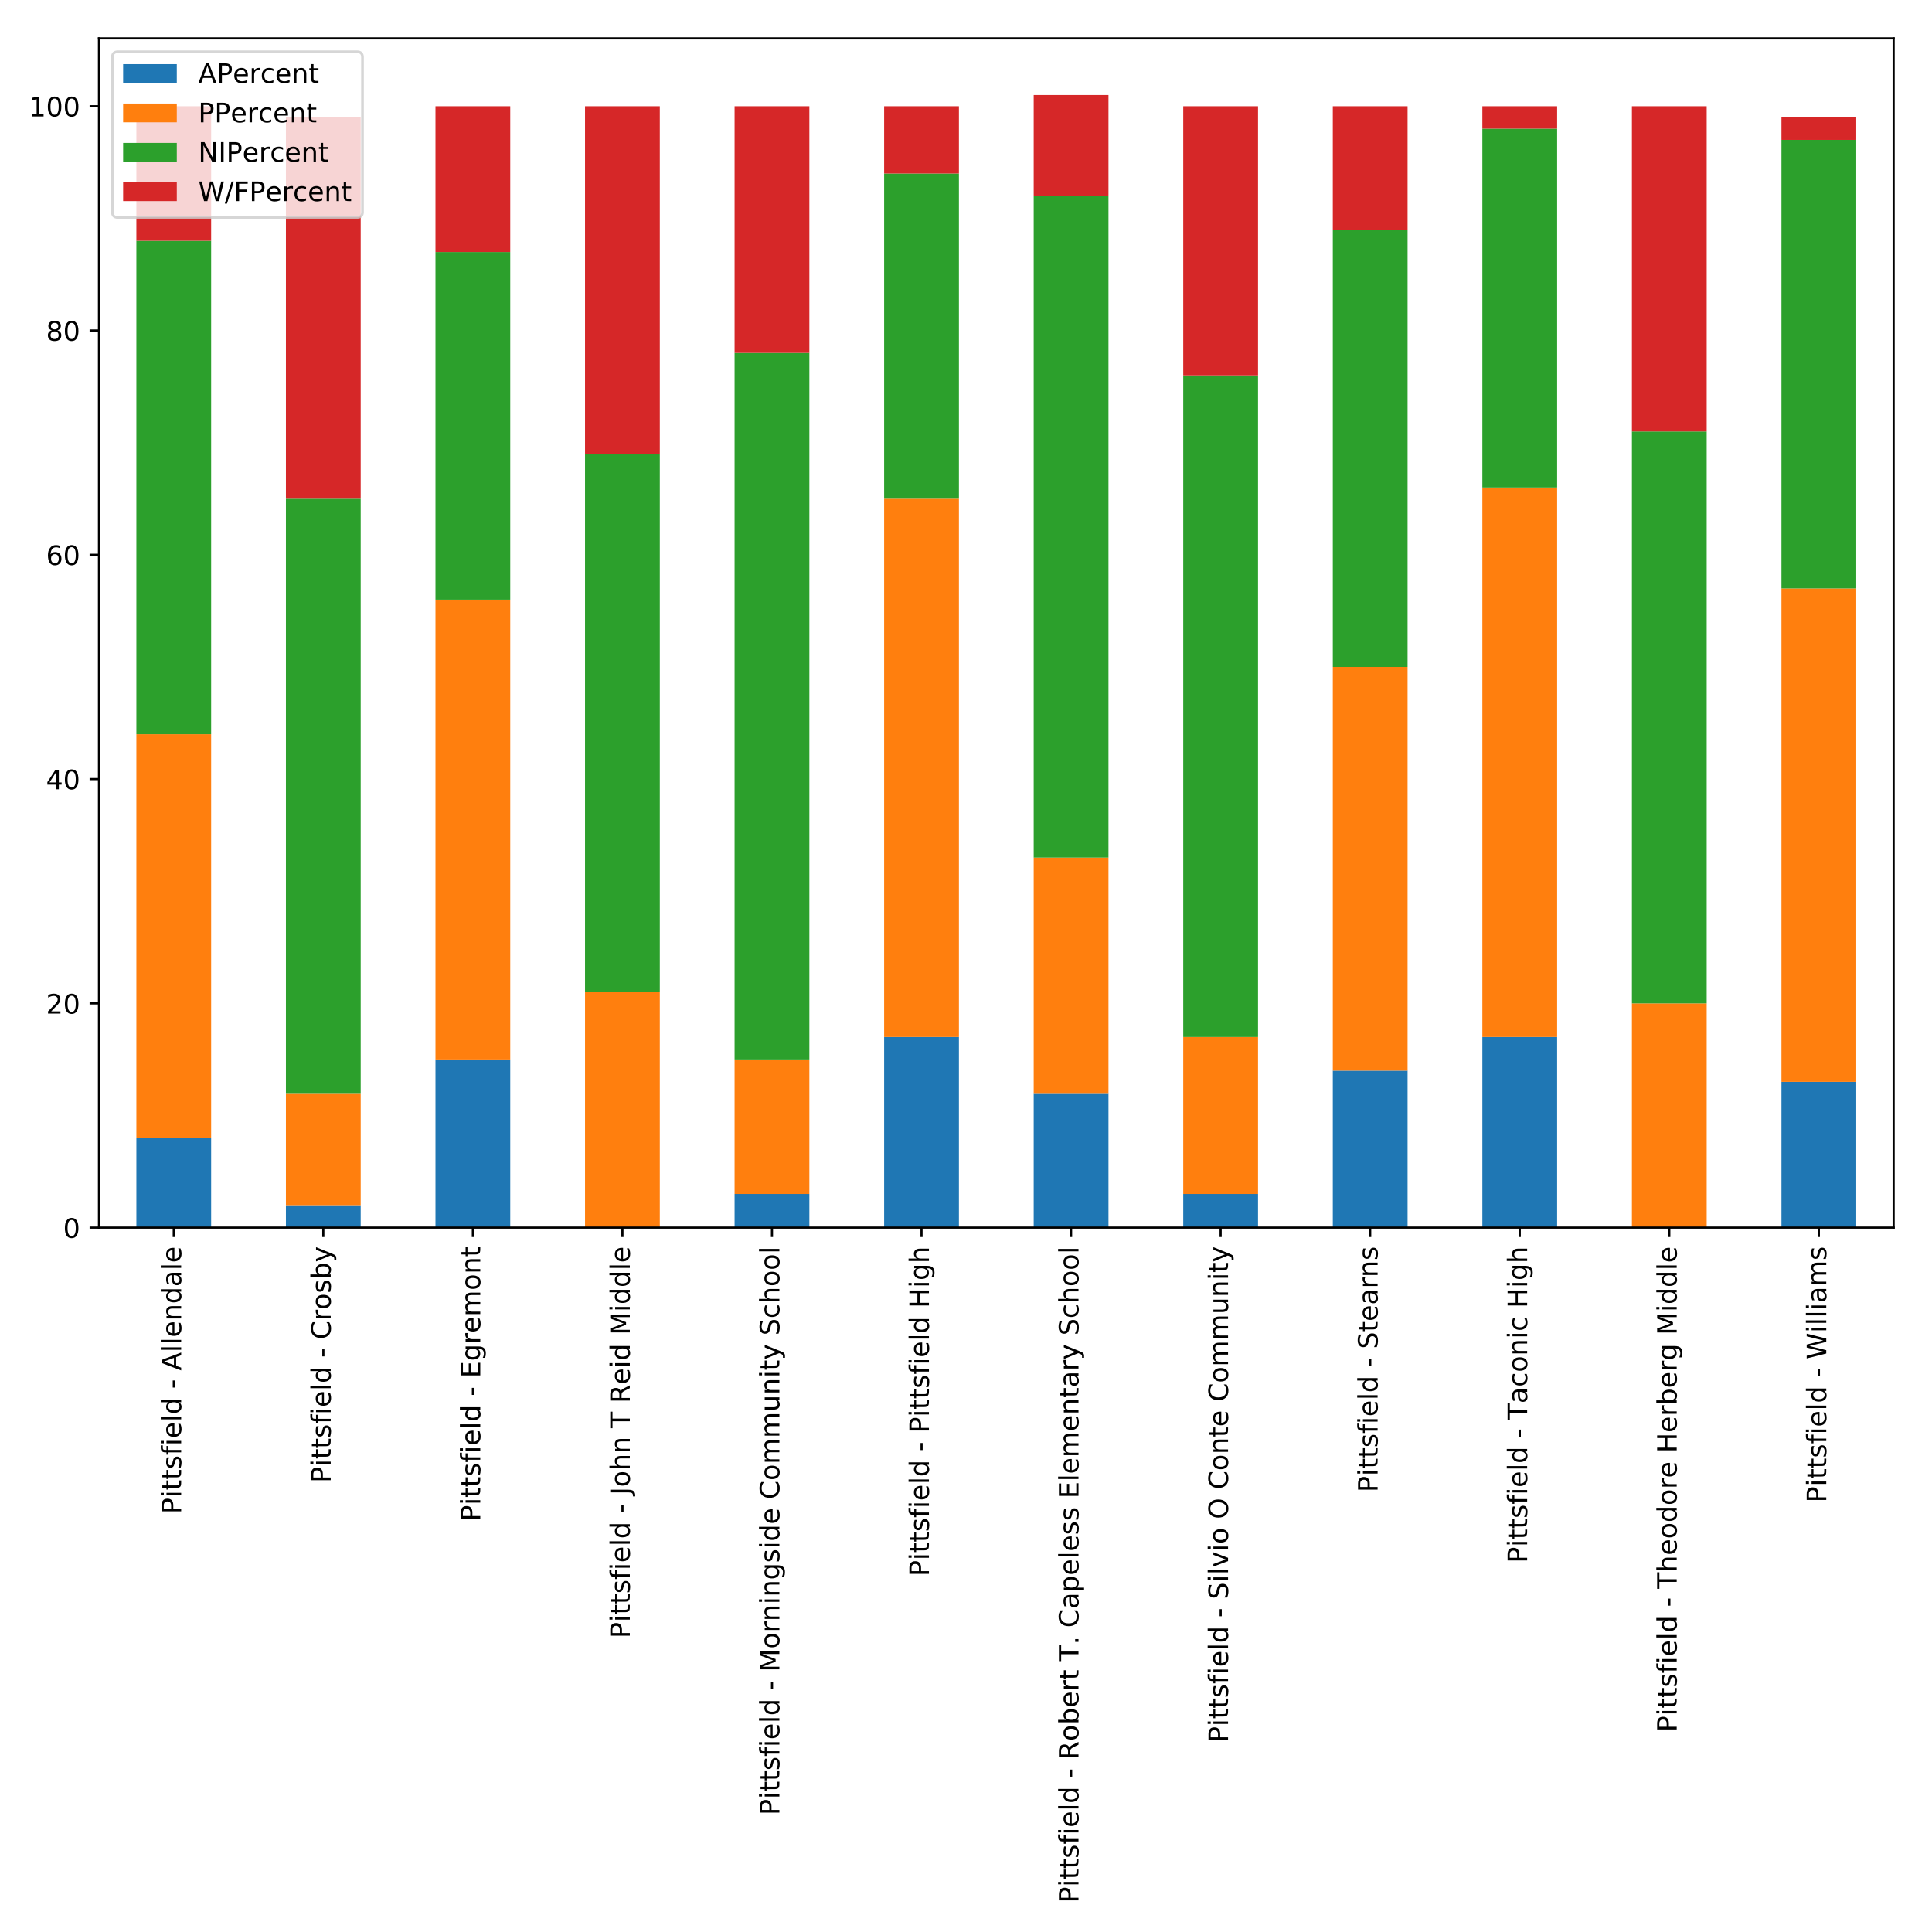 <?xml version="1.0" encoding="utf-8" standalone="no"?>
<!DOCTYPE svg PUBLIC "-//W3C//DTD SVG 1.1//EN"
  "http://www.w3.org/Graphics/SVG/1.1/DTD/svg11.dtd">
<!-- Created with matplotlib (http://matplotlib.org/) -->
<svg height="720pt" version="1.1" viewBox="0 0 720 720" width="720pt" xmlns="http://www.w3.org/2000/svg" xmlns:xlink="http://www.w3.org/1999/xlink">
 <defs>
  <style type="text/css">
*{stroke-linecap:butt;stroke-linejoin:round;}
  </style>
 </defs>
 <g id="figure_1">
  <g id="patch_1">
   <path d="M 0 720 
L 720 720 
L 720 0 
L 0 0 
z
" style="fill:#ffffff;"/>
  </g>
  <g id="axes_1">
   <g id="patch_2">
    <path d="M 36.888 457.506 
L 705.7 457.506 
L 705.7 14.3 
L 36.888 14.3 
z
" style="fill:#ffffff;"/>
   </g>
   <g id="patch_3">
    <path clip-path="url(#p7d5cdadca7)" d="M 50.821 457.506 
L 78.688 457.506 
L 78.688 424.072 
L 50.821 424.072 
z
" style="fill:#1f77b4;"/>
   </g>
   <g id="patch_4">
    <path clip-path="url(#p7d5cdadca7)" d="M 106.555 457.506 
L 134.423 457.506 
L 134.423 449.148 
L 106.555 449.148 
z
" style="fill:#1f77b4;"/>
   </g>
   <g id="patch_5">
    <path clip-path="url(#p7d5cdadca7)" d="M 162.29 457.506 
L 190.157 457.506 
L 190.157 394.818 
L 162.29 394.818 
z
" style="fill:#1f77b4;"/>
   </g>
   <g id="patch_6">
    <path clip-path="url(#p7d5cdadca7)" d="M 218.024 457.506 
L 245.891 457.506 
L 245.891 457.506 
L 218.024 457.506 
z
" style="fill:#1f77b4;"/>
   </g>
   <g id="patch_7">
    <path clip-path="url(#p7d5cdadca7)" d="M 273.759 457.506 
L 301.626 457.506 
L 301.626 444.969 
L 273.759 444.969 
z
" style="fill:#1f77b4;"/>
   </g>
   <g id="patch_8">
    <path clip-path="url(#p7d5cdadca7)" d="M 329.493 457.506 
L 357.36 457.506 
L 357.36 386.46 
L 329.493 386.46 
z
" style="fill:#1f77b4;"/>
   </g>
   <g id="patch_9">
    <path clip-path="url(#p7d5cdadca7)" d="M 385.227 457.506 
L 413.095 457.506 
L 413.095 407.356 
L 385.227 407.356 
z
" style="fill:#1f77b4;"/>
   </g>
   <g id="patch_10">
    <path clip-path="url(#p7d5cdadca7)" d="M 440.962 457.506 
L 468.829 457.506 
L 468.829 444.969 
L 440.962 444.969 
z
" style="fill:#1f77b4;"/>
   </g>
   <g id="patch_11">
    <path clip-path="url(#p7d5cdadca7)" d="M 496.696 457.506 
L 524.563 457.506 
L 524.563 398.997 
L 496.696 398.997 
z
" style="fill:#1f77b4;"/>
   </g>
   <g id="patch_12">
    <path clip-path="url(#p7d5cdadca7)" d="M 552.43 457.506 
L 580.298 457.506 
L 580.298 386.46 
L 552.43 386.46 
z
" style="fill:#1f77b4;"/>
   </g>
   <g id="patch_13">
    <path clip-path="url(#p7d5cdadca7)" d="M 608.165 457.506 
L 636.032 457.506 
L 636.032 457.506 
L 608.165 457.506 
z
" style="fill:#1f77b4;"/>
   </g>
   <g id="patch_14">
    <path clip-path="url(#p7d5cdadca7)" d="M 663.899 457.506 
L 691.766 457.506 
L 691.766 403.176 
L 663.899 403.176 
z
" style="fill:#1f77b4;"/>
   </g>
   <g id="patch_15">
    <path clip-path="url(#p7d5cdadca7)" d="M 50.821 424.072 
L 78.688 424.072 
L 78.688 273.621 
L 50.821 273.621 
z
" style="fill:#ff7f0e;"/>
   </g>
   <g id="patch_16">
    <path clip-path="url(#p7d5cdadca7)" d="M 106.555 449.148 
L 134.423 449.148 
L 134.423 407.356 
L 106.555 407.356 
z
" style="fill:#ff7f0e;"/>
   </g>
   <g id="patch_17">
    <path clip-path="url(#p7d5cdadca7)" d="M 162.29 394.818 
L 190.157 394.818 
L 190.157 223.47 
L 162.29 223.47 
z
" style="fill:#ff7f0e;"/>
   </g>
   <g id="patch_18">
    <path clip-path="url(#p7d5cdadca7)" d="M 218.024 457.506 
L 245.891 457.506 
L 245.891 369.743 
L 218.024 369.743 
z
" style="fill:#ff7f0e;"/>
   </g>
   <g id="patch_19">
    <path clip-path="url(#p7d5cdadca7)" d="M 273.759 444.969 
L 301.626 444.969 
L 301.626 394.818 
L 273.759 394.818 
z
" style="fill:#ff7f0e;"/>
   </g>
   <g id="patch_20">
    <path clip-path="url(#p7d5cdadca7)" d="M 329.493 386.46 
L 357.36 386.46 
L 357.36 185.857 
L 329.493 185.857 
z
" style="fill:#ff7f0e;"/>
   </g>
   <g id="patch_21">
    <path clip-path="url(#p7d5cdadca7)" d="M 385.227 407.356 
L 413.095 407.356 
L 413.095 319.592 
L 385.227 319.592 
z
" style="fill:#ff7f0e;"/>
   </g>
   <g id="patch_22">
    <path clip-path="url(#p7d5cdadca7)" d="M 440.962 444.969 
L 468.829 444.969 
L 468.829 386.46 
L 440.962 386.46 
z
" style="fill:#ff7f0e;"/>
   </g>
   <g id="patch_23">
    <path clip-path="url(#p7d5cdadca7)" d="M 496.696 398.997 
L 524.563 398.997 
L 524.563 248.545 
L 496.696 248.545 
z
" style="fill:#ff7f0e;"/>
   </g>
   <g id="patch_24">
    <path clip-path="url(#p7d5cdadca7)" d="M 552.43 386.46 
L 580.298 386.46 
L 580.298 181.678 
L 552.43 181.678 
z
" style="fill:#ff7f0e;"/>
   </g>
   <g id="patch_25">
    <path clip-path="url(#p7d5cdadca7)" d="M 608.165 457.506 
L 636.032 457.506 
L 636.032 373.922 
L 608.165 373.922 
z
" style="fill:#ff7f0e;"/>
   </g>
   <g id="patch_26">
    <path clip-path="url(#p7d5cdadca7)" d="M 663.899 403.176 
L 691.766 403.176 
L 691.766 219.291 
L 663.899 219.291 
z
" style="fill:#ff7f0e;"/>
   </g>
   <g id="patch_27">
    <path clip-path="url(#p7d5cdadca7)" d="M 50.821 273.621 
L 78.688 273.621 
L 78.688 89.735 
L 50.821 89.735 
z
" style="fill:#2ca02c;"/>
   </g>
   <g id="patch_28">
    <path clip-path="url(#p7d5cdadca7)" d="M 106.555 407.356 
L 134.423 407.356 
L 134.423 185.857 
L 106.555 185.857 
z
" style="fill:#2ca02c;"/>
   </g>
   <g id="patch_29">
    <path clip-path="url(#p7d5cdadca7)" d="M 162.29 223.47 
L 190.157 223.47 
L 190.157 93.914 
L 162.29 93.914 
z
" style="fill:#2ca02c;"/>
   </g>
   <g id="patch_30">
    <path clip-path="url(#p7d5cdadca7)" d="M 218.024 369.743 
L 245.891 369.743 
L 245.891 169.14 
L 218.024 169.14 
z
" style="fill:#2ca02c;"/>
   </g>
   <g id="patch_31">
    <path clip-path="url(#p7d5cdadca7)" d="M 273.759 394.818 
L 301.626 394.818 
L 301.626 131.527 
L 273.759 131.527 
z
" style="fill:#2ca02c;"/>
   </g>
   <g id="patch_32">
    <path clip-path="url(#p7d5cdadca7)" d="M 329.493 185.857 
L 357.36 185.857 
L 357.36 64.66 
L 329.493 64.66 
z
" style="fill:#2ca02c;"/>
   </g>
   <g id="patch_33">
    <path clip-path="url(#p7d5cdadca7)" d="M 385.227 319.592 
L 413.095 319.592 
L 413.095 73.018 
L 385.227 73.018 
z
" style="fill:#2ca02c;"/>
   </g>
   <g id="patch_34">
    <path clip-path="url(#p7d5cdadca7)" d="M 440.962 386.46 
L 468.829 386.46 
L 468.829 139.886 
L 440.962 139.886 
z
" style="fill:#2ca02c;"/>
   </g>
   <g id="patch_35">
    <path clip-path="url(#p7d5cdadca7)" d="M 496.696 248.545 
L 524.563 248.545 
L 524.563 85.556 
L 496.696 85.556 
z
" style="fill:#2ca02c;"/>
   </g>
   <g id="patch_36">
    <path clip-path="url(#p7d5cdadca7)" d="M 552.43 181.678 
L 580.298 181.678 
L 580.298 47.943 
L 552.43 47.943 
z
" style="fill:#2ca02c;"/>
   </g>
   <g id="patch_37">
    <path clip-path="url(#p7d5cdadca7)" d="M 608.165 373.922 
L 636.032 373.922 
L 636.032 160.782 
L 608.165 160.782 
z
" style="fill:#2ca02c;"/>
   </g>
   <g id="patch_38">
    <path clip-path="url(#p7d5cdadca7)" d="M 663.899 219.291 
L 691.766 219.291 
L 691.766 52.122 
L 663.899 52.122 
z
" style="fill:#2ca02c;"/>
   </g>
   <g id="patch_39">
    <path clip-path="url(#p7d5cdadca7)" d="M 50.821 89.735 
L 78.688 89.735 
L 78.688 39.584 
L 50.821 39.584 
z
" style="fill:#d62728;"/>
   </g>
   <g id="patch_40">
    <path clip-path="url(#p7d5cdadca7)" d="M 106.555 185.857 
L 134.423 185.857 
L 134.423 43.763 
L 106.555 43.763 
z
" style="fill:#d62728;"/>
   </g>
   <g id="patch_41">
    <path clip-path="url(#p7d5cdadca7)" d="M 162.29 93.914 
L 190.157 93.914 
L 190.157 39.584 
L 162.29 39.584 
z
" style="fill:#d62728;"/>
   </g>
   <g id="patch_42">
    <path clip-path="url(#p7d5cdadca7)" d="M 218.024 169.14 
L 245.891 169.14 
L 245.891 39.584 
L 218.024 39.584 
z
" style="fill:#d62728;"/>
   </g>
   <g id="patch_43">
    <path clip-path="url(#p7d5cdadca7)" d="M 273.759 131.527 
L 301.626 131.527 
L 301.626 39.584 
L 273.759 39.584 
z
" style="fill:#d62728;"/>
   </g>
   <g id="patch_44">
    <path clip-path="url(#p7d5cdadca7)" d="M 329.493 64.66 
L 357.36 64.66 
L 357.36 39.584 
L 329.493 39.584 
z
" style="fill:#d62728;"/>
   </g>
   <g id="patch_45">
    <path clip-path="url(#p7d5cdadca7)" d="M 385.227 73.018 
L 413.095 73.018 
L 413.095 35.405 
L 385.227 35.405 
z
" style="fill:#d62728;"/>
   </g>
   <g id="patch_46">
    <path clip-path="url(#p7d5cdadca7)" d="M 440.962 139.886 
L 468.829 139.886 
L 468.829 39.584 
L 440.962 39.584 
z
" style="fill:#d62728;"/>
   </g>
   <g id="patch_47">
    <path clip-path="url(#p7d5cdadca7)" d="M 496.696 85.556 
L 524.563 85.556 
L 524.563 39.584 
L 496.696 39.584 
z
" style="fill:#d62728;"/>
   </g>
   <g id="patch_48">
    <path clip-path="url(#p7d5cdadca7)" d="M 552.43 47.943 
L 580.298 47.943 
L 580.298 39.584 
L 552.43 39.584 
z
" style="fill:#d62728;"/>
   </g>
   <g id="patch_49">
    <path clip-path="url(#p7d5cdadca7)" d="M 608.165 160.782 
L 636.032 160.782 
L 636.032 39.584 
L 608.165 39.584 
z
" style="fill:#d62728;"/>
   </g>
   <g id="patch_50">
    <path clip-path="url(#p7d5cdadca7)" d="M 663.899 52.122 
L 691.766 52.122 
L 691.766 43.763 
L 663.899 43.763 
z
" style="fill:#d62728;"/>
   </g>
   <g id="matplotlib.axis_1">
    <g id="xtick_1">
     <g id="line2d_1">
      <defs>
       <path d="M 0 0 
L 0 3.5 
" id="m5b18c1d536" style="stroke:#000000;stroke-width:0.8;"/>
      </defs>
      <g>
       <use style="stroke:#000000;stroke-width:0.8;" x="64.755" xlink:href="#m5b18c1d536" y="457.506"/>
      </g>
     </g>
     <g id="text_1">
      <!-- Pittsfield - Allendale -->
      <defs>
       <path d="M 19.672 64.797 
L 19.672 37.406 
L 32.078 37.406 
Q 38.969 37.406 42.719 40.969 
Q 46.484 44.531 46.484 51.125 
Q 46.484 57.672 42.719 61.234 
Q 38.969 64.797 32.078 64.797 
z
M 9.812 72.906 
L 32.078 72.906 
Q 44.344 72.906 50.609 67.359 
Q 56.891 61.812 56.891 51.125 
Q 56.891 40.328 50.609 34.812 
Q 44.344 29.297 32.078 29.297 
L 19.672 29.297 
L 19.672 0 
L 9.812 0 
z
" id="DejaVuSans-50"/>
       <path d="M 9.422 54.688 
L 18.406 54.688 
L 18.406 0 
L 9.422 0 
z
M 9.422 75.984 
L 18.406 75.984 
L 18.406 64.594 
L 9.422 64.594 
z
" id="DejaVuSans-69"/>
       <path d="M 18.312 70.219 
L 18.312 54.688 
L 36.812 54.688 
L 36.812 47.703 
L 18.312 47.703 
L 18.312 18.016 
Q 18.312 11.328 20.141 9.422 
Q 21.969 7.516 27.594 7.516 
L 36.812 7.516 
L 36.812 0 
L 27.594 0 
Q 17.188 0 13.234 3.875 
Q 9.281 7.766 9.281 18.016 
L 9.281 47.703 
L 2.688 47.703 
L 2.688 54.688 
L 9.281 54.688 
L 9.281 70.219 
z
" id="DejaVuSans-74"/>
       <path d="M 44.281 53.078 
L 44.281 44.578 
Q 40.484 46.531 36.375 47.5 
Q 32.281 48.484 27.875 48.484 
Q 21.188 48.484 17.844 46.438 
Q 14.5 44.391 14.5 40.281 
Q 14.5 37.156 16.891 35.375 
Q 19.281 33.594 26.516 31.984 
L 29.594 31.297 
Q 39.156 29.25 43.188 25.516 
Q 47.219 21.781 47.219 15.094 
Q 47.219 7.469 41.188 3.016 
Q 35.156 -1.422 24.609 -1.422 
Q 20.219 -1.422 15.453 -0.562 
Q 10.688 0.297 5.422 2 
L 5.422 11.281 
Q 10.406 8.688 15.234 7.391 
Q 20.062 6.109 24.812 6.109 
Q 31.156 6.109 34.562 8.281 
Q 37.984 10.453 37.984 14.406 
Q 37.984 18.062 35.516 20.016 
Q 33.062 21.969 24.703 23.781 
L 21.578 24.516 
Q 13.234 26.266 9.516 29.906 
Q 5.812 33.547 5.812 39.891 
Q 5.812 47.609 11.281 51.797 
Q 16.75 56 26.812 56 
Q 31.781 56 36.172 55.266 
Q 40.578 54.547 44.281 53.078 
z
" id="DejaVuSans-73"/>
       <path d="M 37.109 75.984 
L 37.109 68.5 
L 28.516 68.5 
Q 23.688 68.5 21.797 66.547 
Q 19.922 64.594 19.922 59.516 
L 19.922 54.688 
L 34.719 54.688 
L 34.719 47.703 
L 19.922 47.703 
L 19.922 0 
L 10.891 0 
L 10.891 47.703 
L 2.297 47.703 
L 2.297 54.688 
L 10.891 54.688 
L 10.891 58.5 
Q 10.891 67.625 15.141 71.797 
Q 19.391 75.984 28.609 75.984 
z
" id="DejaVuSans-66"/>
       <path d="M 56.203 29.594 
L 56.203 25.203 
L 14.891 25.203 
Q 15.484 15.922 20.484 11.062 
Q 25.484 6.203 34.422 6.203 
Q 39.594 6.203 44.453 7.469 
Q 49.312 8.734 54.109 11.281 
L 54.109 2.781 
Q 49.266 0.734 44.188 -0.344 
Q 39.109 -1.422 33.891 -1.422 
Q 20.797 -1.422 13.156 6.188 
Q 5.516 13.812 5.516 26.812 
Q 5.516 40.234 12.766 48.109 
Q 20.016 56 32.328 56 
Q 43.359 56 49.781 48.891 
Q 56.203 41.797 56.203 29.594 
z
M 47.219 32.234 
Q 47.125 39.594 43.094 43.984 
Q 39.062 48.391 32.422 48.391 
Q 24.906 48.391 20.391 44.141 
Q 15.875 39.891 15.188 32.172 
z
" id="DejaVuSans-65"/>
       <path d="M 9.422 75.984 
L 18.406 75.984 
L 18.406 0 
L 9.422 0 
z
" id="DejaVuSans-6c"/>
       <path d="M 45.406 46.391 
L 45.406 75.984 
L 54.391 75.984 
L 54.391 0 
L 45.406 0 
L 45.406 8.203 
Q 42.578 3.328 38.25 0.953 
Q 33.938 -1.422 27.875 -1.422 
Q 17.969 -1.422 11.734 6.484 
Q 5.516 14.406 5.516 27.297 
Q 5.516 40.188 11.734 48.094 
Q 17.969 56 27.875 56 
Q 33.938 56 38.25 53.625 
Q 42.578 51.266 45.406 46.391 
z
M 14.797 27.297 
Q 14.797 17.391 18.875 11.75 
Q 22.953 6.109 30.078 6.109 
Q 37.203 6.109 41.297 11.75 
Q 45.406 17.391 45.406 27.297 
Q 45.406 37.203 41.297 42.844 
Q 37.203 48.484 30.078 48.484 
Q 22.953 48.484 18.875 42.844 
Q 14.797 37.203 14.797 27.297 
z
" id="DejaVuSans-64"/>
       <path id="DejaVuSans-20"/>
       <path d="M 4.891 31.391 
L 31.203 31.391 
L 31.203 23.391 
L 4.891 23.391 
z
" id="DejaVuSans-2d"/>
       <path d="M 34.188 63.188 
L 20.797 26.906 
L 47.609 26.906 
z
M 28.609 72.906 
L 39.797 72.906 
L 67.578 0 
L 57.328 0 
L 50.688 18.703 
L 17.828 18.703 
L 11.188 0 
L 0.781 0 
z
" id="DejaVuSans-41"/>
       <path d="M 54.891 33.016 
L 54.891 0 
L 45.906 0 
L 45.906 32.719 
Q 45.906 40.484 42.875 44.328 
Q 39.844 48.188 33.797 48.188 
Q 26.516 48.188 22.312 43.547 
Q 18.109 38.922 18.109 30.906 
L 18.109 0 
L 9.078 0 
L 9.078 54.688 
L 18.109 54.688 
L 18.109 46.188 
Q 21.344 51.125 25.703 53.562 
Q 30.078 56 35.797 56 
Q 45.219 56 50.047 50.172 
Q 54.891 44.344 54.891 33.016 
z
" id="DejaVuSans-6e"/>
       <path d="M 34.281 27.484 
Q 23.391 27.484 19.188 25 
Q 14.984 22.516 14.984 16.5 
Q 14.984 11.719 18.141 8.906 
Q 21.297 6.109 26.703 6.109 
Q 34.188 6.109 38.703 11.406 
Q 43.219 16.703 43.219 25.484 
L 43.219 27.484 
z
M 52.203 31.203 
L 52.203 0 
L 43.219 0 
L 43.219 8.297 
Q 40.141 3.328 35.547 0.953 
Q 30.953 -1.422 24.312 -1.422 
Q 15.922 -1.422 10.953 3.297 
Q 6 8.016 6 15.922 
Q 6 25.141 12.172 29.828 
Q 18.359 34.516 30.609 34.516 
L 43.219 34.516 
L 43.219 35.406 
Q 43.219 41.609 39.141 45 
Q 35.062 48.391 27.688 48.391 
Q 23 48.391 18.547 47.266 
Q 14.109 46.141 10.016 43.891 
L 10.016 52.203 
Q 14.938 54.109 19.578 55.047 
Q 24.219 56 28.609 56 
Q 40.484 56 46.344 49.844 
Q 52.203 43.703 52.203 31.203 
z
" id="DejaVuSans-61"/>
      </defs>
      <g transform="translate(67.514 564.198)rotate(-90)scale(0.1 -0.1)">
       <use xlink:href="#DejaVuSans-50"/>
       <use x="60.271" xlink:href="#DejaVuSans-69"/>
       <use x="88.055" xlink:href="#DejaVuSans-74"/>
       <use x="127.264" xlink:href="#DejaVuSans-74"/>
       <use x="166.473" xlink:href="#DejaVuSans-73"/>
       <use x="218.572" xlink:href="#DejaVuSans-66"/>
       <use x="253.777" xlink:href="#DejaVuSans-69"/>
       <use x="281.561" xlink:href="#DejaVuSans-65"/>
       <use x="343.084" xlink:href="#DejaVuSans-6c"/>
       <use x="370.867" xlink:href="#DejaVuSans-64"/>
       <use x="434.344" xlink:href="#DejaVuSans-20"/>
       <use x="466.131" xlink:href="#DejaVuSans-2d"/>
       <use x="502.215" xlink:href="#DejaVuSans-20"/>
       <use x="534.002" xlink:href="#DejaVuSans-41"/>
       <use x="602.41" xlink:href="#DejaVuSans-6c"/>
       <use x="630.193" xlink:href="#DejaVuSans-6c"/>
       <use x="657.977" xlink:href="#DejaVuSans-65"/>
       <use x="719.5" xlink:href="#DejaVuSans-6e"/>
       <use x="782.879" xlink:href="#DejaVuSans-64"/>
       <use x="846.355" xlink:href="#DejaVuSans-61"/>
       <use x="907.635" xlink:href="#DejaVuSans-6c"/>
       <use x="935.418" xlink:href="#DejaVuSans-65"/>
      </g>
     </g>
    </g>
    <g id="xtick_2">
     <g id="line2d_2">
      <g>
       <use style="stroke:#000000;stroke-width:0.8;" x="120.489" xlink:href="#m5b18c1d536" y="457.506"/>
      </g>
     </g>
     <g id="text_2">
      <!-- Pittsfield - Crosby -->
      <defs>
       <path d="M 64.406 67.281 
L 64.406 56.891 
Q 59.422 61.531 53.781 63.812 
Q 48.141 66.109 41.797 66.109 
Q 29.297 66.109 22.656 58.469 
Q 16.016 50.828 16.016 36.375 
Q 16.016 21.969 22.656 14.328 
Q 29.297 6.688 41.797 6.688 
Q 48.141 6.688 53.781 8.984 
Q 59.422 11.281 64.406 15.922 
L 64.406 5.609 
Q 59.234 2.094 53.438 0.328 
Q 47.656 -1.422 41.219 -1.422 
Q 24.656 -1.422 15.125 8.703 
Q 5.609 18.844 5.609 36.375 
Q 5.609 53.953 15.125 64.078 
Q 24.656 74.219 41.219 74.219 
Q 47.75 74.219 53.531 72.484 
Q 59.328 70.75 64.406 67.281 
z
" id="DejaVuSans-43"/>
       <path d="M 41.109 46.297 
Q 39.594 47.172 37.812 47.578 
Q 36.031 48 33.891 48 
Q 26.266 48 22.188 43.047 
Q 18.109 38.094 18.109 28.812 
L 18.109 0 
L 9.078 0 
L 9.078 54.688 
L 18.109 54.688 
L 18.109 46.188 
Q 20.953 51.172 25.484 53.578 
Q 30.031 56 36.531 56 
Q 37.453 56 38.578 55.875 
Q 39.703 55.766 41.062 55.516 
z
" id="DejaVuSans-72"/>
       <path d="M 30.609 48.391 
Q 23.391 48.391 19.188 42.75 
Q 14.984 37.109 14.984 27.297 
Q 14.984 17.484 19.156 11.844 
Q 23.344 6.203 30.609 6.203 
Q 37.797 6.203 41.984 11.859 
Q 46.188 17.531 46.188 27.297 
Q 46.188 37.016 41.984 42.703 
Q 37.797 48.391 30.609 48.391 
z
M 30.609 56 
Q 42.328 56 49.016 48.375 
Q 55.719 40.766 55.719 27.297 
Q 55.719 13.875 49.016 6.219 
Q 42.328 -1.422 30.609 -1.422 
Q 18.844 -1.422 12.172 6.219 
Q 5.516 13.875 5.516 27.297 
Q 5.516 40.766 12.172 48.375 
Q 18.844 56 30.609 56 
z
" id="DejaVuSans-6f"/>
       <path d="M 48.688 27.297 
Q 48.688 37.203 44.609 42.844 
Q 40.531 48.484 33.406 48.484 
Q 26.266 48.484 22.188 42.844 
Q 18.109 37.203 18.109 27.297 
Q 18.109 17.391 22.188 11.75 
Q 26.266 6.109 33.406 6.109 
Q 40.531 6.109 44.609 11.75 
Q 48.688 17.391 48.688 27.297 
z
M 18.109 46.391 
Q 20.953 51.266 25.266 53.625 
Q 29.594 56 35.594 56 
Q 45.562 56 51.781 48.094 
Q 58.016 40.188 58.016 27.297 
Q 58.016 14.406 51.781 6.484 
Q 45.562 -1.422 35.594 -1.422 
Q 29.594 -1.422 25.266 0.953 
Q 20.953 3.328 18.109 8.203 
L 18.109 0 
L 9.078 0 
L 9.078 75.984 
L 18.109 75.984 
z
" id="DejaVuSans-62"/>
       <path d="M 32.172 -5.078 
Q 28.375 -14.844 24.75 -17.812 
Q 21.141 -20.797 15.094 -20.797 
L 7.906 -20.797 
L 7.906 -13.281 
L 13.188 -13.281 
Q 16.891 -13.281 18.938 -11.516 
Q 21 -9.766 23.484 -3.219 
L 25.094 0.875 
L 2.984 54.688 
L 12.5 54.688 
L 29.594 11.922 
L 46.688 54.688 
L 56.203 54.688 
z
" id="DejaVuSans-79"/>
      </defs>
      <g transform="translate(123.248 552.589)rotate(-90)scale(0.1 -0.1)">
       <use xlink:href="#DejaVuSans-50"/>
       <use x="60.271" xlink:href="#DejaVuSans-69"/>
       <use x="88.055" xlink:href="#DejaVuSans-74"/>
       <use x="127.264" xlink:href="#DejaVuSans-74"/>
       <use x="166.473" xlink:href="#DejaVuSans-73"/>
       <use x="218.572" xlink:href="#DejaVuSans-66"/>
       <use x="253.777" xlink:href="#DejaVuSans-69"/>
       <use x="281.561" xlink:href="#DejaVuSans-65"/>
       <use x="343.084" xlink:href="#DejaVuSans-6c"/>
       <use x="370.867" xlink:href="#DejaVuSans-64"/>
       <use x="434.344" xlink:href="#DejaVuSans-20"/>
       <use x="466.131" xlink:href="#DejaVuSans-2d"/>
       <use x="502.215" xlink:href="#DejaVuSans-20"/>
       <use x="534.002" xlink:href="#DejaVuSans-43"/>
       <use x="603.826" xlink:href="#DejaVuSans-72"/>
       <use x="644.908" xlink:href="#DejaVuSans-6f"/>
       <use x="706.09" xlink:href="#DejaVuSans-73"/>
       <use x="758.189" xlink:href="#DejaVuSans-62"/>
       <use x="821.666" xlink:href="#DejaVuSans-79"/>
      </g>
     </g>
    </g>
    <g id="xtick_3">
     <g id="line2d_3">
      <g>
       <use style="stroke:#000000;stroke-width:0.8;" x="176.223" xlink:href="#m5b18c1d536" y="457.506"/>
      </g>
     </g>
     <g id="text_3">
      <!-- Pittsfield - Egremont -->
      <defs>
       <path d="M 9.812 72.906 
L 55.906 72.906 
L 55.906 64.594 
L 19.672 64.594 
L 19.672 43.016 
L 54.391 43.016 
L 54.391 34.719 
L 19.672 34.719 
L 19.672 8.297 
L 56.781 8.297 
L 56.781 0 
L 9.812 0 
z
" id="DejaVuSans-45"/>
       <path d="M 45.406 27.984 
Q 45.406 37.75 41.375 43.109 
Q 37.359 48.484 30.078 48.484 
Q 22.859 48.484 18.828 43.109 
Q 14.797 37.75 14.797 27.984 
Q 14.797 18.266 18.828 12.891 
Q 22.859 7.516 30.078 7.516 
Q 37.359 7.516 41.375 12.891 
Q 45.406 18.266 45.406 27.984 
z
M 54.391 6.781 
Q 54.391 -7.172 48.188 -13.984 
Q 42 -20.797 29.203 -20.797 
Q 24.469 -20.797 20.266 -20.094 
Q 16.062 -19.391 12.109 -17.922 
L 12.109 -9.188 
Q 16.062 -11.328 19.922 -12.344 
Q 23.781 -13.375 27.781 -13.375 
Q 36.625 -13.375 41.016 -8.766 
Q 45.406 -4.156 45.406 5.172 
L 45.406 9.625 
Q 42.625 4.781 38.281 2.391 
Q 33.938 0 27.875 0 
Q 17.828 0 11.672 7.656 
Q 5.516 15.328 5.516 27.984 
Q 5.516 40.672 11.672 48.328 
Q 17.828 56 27.875 56 
Q 33.938 56 38.281 53.609 
Q 42.625 51.219 45.406 46.391 
L 45.406 54.688 
L 54.391 54.688 
z
" id="DejaVuSans-67"/>
       <path d="M 52 44.188 
Q 55.375 50.25 60.062 53.125 
Q 64.75 56 71.094 56 
Q 79.641 56 84.281 50.016 
Q 88.922 44.047 88.922 33.016 
L 88.922 0 
L 79.891 0 
L 79.891 32.719 
Q 79.891 40.578 77.094 44.375 
Q 74.312 48.188 68.609 48.188 
Q 61.625 48.188 57.562 43.547 
Q 53.516 38.922 53.516 30.906 
L 53.516 0 
L 44.484 0 
L 44.484 32.719 
Q 44.484 40.625 41.703 44.406 
Q 38.922 48.188 33.109 48.188 
Q 26.219 48.188 22.156 43.531 
Q 18.109 38.875 18.109 30.906 
L 18.109 0 
L 9.078 0 
L 9.078 54.688 
L 18.109 54.688 
L 18.109 46.188 
Q 21.188 51.219 25.484 53.609 
Q 29.781 56 35.688 56 
Q 41.656 56 45.828 52.969 
Q 50 49.953 52 44.188 
z
" id="DejaVuSans-6d"/>
      </defs>
      <g transform="translate(178.983 566.948)rotate(-90)scale(0.1 -0.1)">
       <use xlink:href="#DejaVuSans-50"/>
       <use x="60.271" xlink:href="#DejaVuSans-69"/>
       <use x="88.055" xlink:href="#DejaVuSans-74"/>
       <use x="127.264" xlink:href="#DejaVuSans-74"/>
       <use x="166.473" xlink:href="#DejaVuSans-73"/>
       <use x="218.572" xlink:href="#DejaVuSans-66"/>
       <use x="253.777" xlink:href="#DejaVuSans-69"/>
       <use x="281.561" xlink:href="#DejaVuSans-65"/>
       <use x="343.084" xlink:href="#DejaVuSans-6c"/>
       <use x="370.867" xlink:href="#DejaVuSans-64"/>
       <use x="434.344" xlink:href="#DejaVuSans-20"/>
       <use x="466.131" xlink:href="#DejaVuSans-2d"/>
       <use x="502.215" xlink:href="#DejaVuSans-20"/>
       <use x="534.002" xlink:href="#DejaVuSans-45"/>
       <use x="597.186" xlink:href="#DejaVuSans-67"/>
       <use x="660.662" xlink:href="#DejaVuSans-72"/>
       <use x="701.744" xlink:href="#DejaVuSans-65"/>
       <use x="763.268" xlink:href="#DejaVuSans-6d"/>
       <use x="860.68" xlink:href="#DejaVuSans-6f"/>
       <use x="921.861" xlink:href="#DejaVuSans-6e"/>
       <use x="985.24" xlink:href="#DejaVuSans-74"/>
      </g>
     </g>
    </g>
    <g id="xtick_4">
     <g id="line2d_4">
      <g>
       <use style="stroke:#000000;stroke-width:0.8;" x="231.958" xlink:href="#m5b18c1d536" y="457.506"/>
      </g>
     </g>
     <g id="text_4">
      <!-- Pittsfield - John T Reid Middle -->
      <defs>
       <path d="M 9.812 72.906 
L 19.672 72.906 
L 19.672 5.078 
Q 19.672 -8.109 14.672 -14.062 
Q 9.672 -20.016 -1.422 -20.016 
L -5.172 -20.016 
L -5.172 -11.719 
L -2.094 -11.719 
Q 4.438 -11.719 7.125 -8.047 
Q 9.812 -4.391 9.812 5.078 
z
" id="DejaVuSans-4a"/>
       <path d="M 54.891 33.016 
L 54.891 0 
L 45.906 0 
L 45.906 32.719 
Q 45.906 40.484 42.875 44.328 
Q 39.844 48.188 33.797 48.188 
Q 26.516 48.188 22.312 43.547 
Q 18.109 38.922 18.109 30.906 
L 18.109 0 
L 9.078 0 
L 9.078 75.984 
L 18.109 75.984 
L 18.109 46.188 
Q 21.344 51.125 25.703 53.562 
Q 30.078 56 35.797 56 
Q 45.219 56 50.047 50.172 
Q 54.891 44.344 54.891 33.016 
z
" id="DejaVuSans-68"/>
       <path d="M -0.297 72.906 
L 61.375 72.906 
L 61.375 64.594 
L 35.5 64.594 
L 35.5 0 
L 25.594 0 
L 25.594 64.594 
L -0.297 64.594 
z
" id="DejaVuSans-54"/>
       <path d="M 44.391 34.188 
Q 47.562 33.109 50.562 29.594 
Q 53.562 26.078 56.594 19.922 
L 66.609 0 
L 56 0 
L 46.688 18.703 
Q 43.062 26.031 39.672 28.422 
Q 36.281 30.812 30.422 30.812 
L 19.672 30.812 
L 19.672 0 
L 9.812 0 
L 9.812 72.906 
L 32.078 72.906 
Q 44.578 72.906 50.734 67.672 
Q 56.891 62.453 56.891 51.906 
Q 56.891 45.016 53.688 40.469 
Q 50.484 35.938 44.391 34.188 
z
M 19.672 64.797 
L 19.672 38.922 
L 32.078 38.922 
Q 39.203 38.922 42.844 42.219 
Q 46.484 45.516 46.484 51.906 
Q 46.484 58.297 42.844 61.547 
Q 39.203 64.797 32.078 64.797 
z
" id="DejaVuSans-52"/>
       <path d="M 9.812 72.906 
L 24.516 72.906 
L 43.109 23.297 
L 61.812 72.906 
L 76.516 72.906 
L 76.516 0 
L 66.891 0 
L 66.891 64.016 
L 48.094 14.016 
L 38.188 14.016 
L 19.391 64.016 
L 19.391 0 
L 9.812 0 
z
" id="DejaVuSans-4d"/>
      </defs>
      <g transform="translate(234.717 610.545)rotate(-90)scale(0.1 -0.1)">
       <use xlink:href="#DejaVuSans-50"/>
       <use x="60.271" xlink:href="#DejaVuSans-69"/>
       <use x="88.055" xlink:href="#DejaVuSans-74"/>
       <use x="127.264" xlink:href="#DejaVuSans-74"/>
       <use x="166.473" xlink:href="#DejaVuSans-73"/>
       <use x="218.572" xlink:href="#DejaVuSans-66"/>
       <use x="253.777" xlink:href="#DejaVuSans-69"/>
       <use x="281.561" xlink:href="#DejaVuSans-65"/>
       <use x="343.084" xlink:href="#DejaVuSans-6c"/>
       <use x="370.867" xlink:href="#DejaVuSans-64"/>
       <use x="434.344" xlink:href="#DejaVuSans-20"/>
       <use x="466.131" xlink:href="#DejaVuSans-2d"/>
       <use x="502.215" xlink:href="#DejaVuSans-20"/>
       <use x="534.002" xlink:href="#DejaVuSans-4a"/>
       <use x="563.494" xlink:href="#DejaVuSans-6f"/>
       <use x="624.676" xlink:href="#DejaVuSans-68"/>
       <use x="688.055" xlink:href="#DejaVuSans-6e"/>
       <use x="751.434" xlink:href="#DejaVuSans-20"/>
       <use x="783.221" xlink:href="#DejaVuSans-54"/>
       <use x="844.305" xlink:href="#DejaVuSans-20"/>
       <use x="876.092" xlink:href="#DejaVuSans-52"/>
       <use x="945.512" xlink:href="#DejaVuSans-65"/>
       <use x="1007.035" xlink:href="#DejaVuSans-69"/>
       <use x="1034.818" xlink:href="#DejaVuSans-64"/>
       <use x="1098.295" xlink:href="#DejaVuSans-20"/>
       <use x="1130.082" xlink:href="#DejaVuSans-4d"/>
       <use x="1216.361" xlink:href="#DejaVuSans-69"/>
       <use x="1244.145" xlink:href="#DejaVuSans-64"/>
       <use x="1307.621" xlink:href="#DejaVuSans-64"/>
       <use x="1371.098" xlink:href="#DejaVuSans-6c"/>
       <use x="1398.881" xlink:href="#DejaVuSans-65"/>
      </g>
     </g>
    </g>
    <g id="xtick_5">
     <g id="line2d_5">
      <g>
       <use style="stroke:#000000;stroke-width:0.8;" x="287.692" xlink:href="#m5b18c1d536" y="457.506"/>
      </g>
     </g>
     <g id="text_5">
      <!-- Pittsfield - Morningside Community School -->
      <defs>
       <path d="M 8.5 21.578 
L 8.5 54.688 
L 17.484 54.688 
L 17.484 21.922 
Q 17.484 14.156 20.5 10.266 
Q 23.531 6.391 29.594 6.391 
Q 36.859 6.391 41.078 11.031 
Q 45.312 15.672 45.312 23.688 
L 45.312 54.688 
L 54.297 54.688 
L 54.297 0 
L 45.312 0 
L 45.312 8.406 
Q 42.047 3.422 37.719 1 
Q 33.406 -1.422 27.688 -1.422 
Q 18.266 -1.422 13.375 4.438 
Q 8.5 10.297 8.5 21.578 
z
M 31.109 56 
z
" id="DejaVuSans-75"/>
       <path d="M 53.516 70.516 
L 53.516 60.891 
Q 47.906 63.578 42.922 64.891 
Q 37.938 66.219 33.297 66.219 
Q 25.25 66.219 20.875 63.094 
Q 16.5 59.969 16.5 54.203 
Q 16.5 49.359 19.406 46.891 
Q 22.312 44.438 30.422 42.922 
L 36.375 41.703 
Q 47.406 39.594 52.656 34.297 
Q 57.906 29 57.906 20.125 
Q 57.906 9.516 50.797 4.047 
Q 43.703 -1.422 29.984 -1.422 
Q 24.812 -1.422 18.969 -0.25 
Q 13.141 0.922 6.891 3.219 
L 6.891 13.375 
Q 12.891 10.016 18.656 8.297 
Q 24.422 6.594 29.984 6.594 
Q 38.422 6.594 43.016 9.906 
Q 47.609 13.234 47.609 19.391 
Q 47.609 24.75 44.312 27.781 
Q 41.016 30.812 33.5 32.328 
L 27.484 33.5 
Q 16.453 35.688 11.516 40.375 
Q 6.594 45.062 6.594 53.422 
Q 6.594 63.094 13.406 68.656 
Q 20.219 74.219 32.172 74.219 
Q 37.312 74.219 42.625 73.281 
Q 47.953 72.359 53.516 70.516 
z
" id="DejaVuSans-53"/>
       <path d="M 48.781 52.594 
L 48.781 44.188 
Q 44.969 46.297 41.141 47.344 
Q 37.312 48.391 33.406 48.391 
Q 24.656 48.391 19.812 42.844 
Q 14.984 37.312 14.984 27.297 
Q 14.984 17.281 19.812 11.734 
Q 24.656 6.203 33.406 6.203 
Q 37.312 6.203 41.141 7.25 
Q 44.969 8.297 48.781 10.406 
L 48.781 2.094 
Q 45.016 0.344 40.984 -0.531 
Q 36.969 -1.422 32.422 -1.422 
Q 20.062 -1.422 12.781 6.344 
Q 5.516 14.109 5.516 27.297 
Q 5.516 40.672 12.859 48.328 
Q 20.219 56 33.016 56 
Q 37.156 56 41.109 55.141 
Q 45.062 54.297 48.781 52.594 
z
" id="DejaVuSans-63"/>
      </defs>
      <g transform="translate(290.452 676.481)rotate(-90)scale(0.1 -0.1)">
       <use xlink:href="#DejaVuSans-50"/>
       <use x="60.271" xlink:href="#DejaVuSans-69"/>
       <use x="88.055" xlink:href="#DejaVuSans-74"/>
       <use x="127.264" xlink:href="#DejaVuSans-74"/>
       <use x="166.473" xlink:href="#DejaVuSans-73"/>
       <use x="218.572" xlink:href="#DejaVuSans-66"/>
       <use x="253.777" xlink:href="#DejaVuSans-69"/>
       <use x="281.561" xlink:href="#DejaVuSans-65"/>
       <use x="343.084" xlink:href="#DejaVuSans-6c"/>
       <use x="370.867" xlink:href="#DejaVuSans-64"/>
       <use x="434.344" xlink:href="#DejaVuSans-20"/>
       <use x="466.131" xlink:href="#DejaVuSans-2d"/>
       <use x="502.215" xlink:href="#DejaVuSans-20"/>
       <use x="534.002" xlink:href="#DejaVuSans-4d"/>
       <use x="620.281" xlink:href="#DejaVuSans-6f"/>
       <use x="681.463" xlink:href="#DejaVuSans-72"/>
       <use x="722.561" xlink:href="#DejaVuSans-6e"/>
       <use x="785.939" xlink:href="#DejaVuSans-69"/>
       <use x="813.723" xlink:href="#DejaVuSans-6e"/>
       <use x="877.102" xlink:href="#DejaVuSans-67"/>
       <use x="940.578" xlink:href="#DejaVuSans-73"/>
       <use x="992.678" xlink:href="#DejaVuSans-69"/>
       <use x="1020.461" xlink:href="#DejaVuSans-64"/>
       <use x="1083.938" xlink:href="#DejaVuSans-65"/>
       <use x="1145.461" xlink:href="#DejaVuSans-20"/>
       <use x="1177.248" xlink:href="#DejaVuSans-43"/>
       <use x="1247.072" xlink:href="#DejaVuSans-6f"/>
       <use x="1308.254" xlink:href="#DejaVuSans-6d"/>
       <use x="1405.666" xlink:href="#DejaVuSans-6d"/>
       <use x="1503.078" xlink:href="#DejaVuSans-75"/>
       <use x="1566.457" xlink:href="#DejaVuSans-6e"/>
       <use x="1629.836" xlink:href="#DejaVuSans-69"/>
       <use x="1657.619" xlink:href="#DejaVuSans-74"/>
       <use x="1696.828" xlink:href="#DejaVuSans-79"/>
       <use x="1756.008" xlink:href="#DejaVuSans-20"/>
       <use x="1787.795" xlink:href="#DejaVuSans-53"/>
       <use x="1851.271" xlink:href="#DejaVuSans-63"/>
       <use x="1906.252" xlink:href="#DejaVuSans-68"/>
       <use x="1969.631" xlink:href="#DejaVuSans-6f"/>
       <use x="2030.812" xlink:href="#DejaVuSans-6f"/>
       <use x="2091.994" xlink:href="#DejaVuSans-6c"/>
      </g>
     </g>
    </g>
    <g id="xtick_6">
     <g id="line2d_6">
      <g>
       <use style="stroke:#000000;stroke-width:0.8;" x="343.427" xlink:href="#m5b18c1d536" y="457.506"/>
      </g>
     </g>
     <g id="text_6">
      <!-- Pittsfield - Pittsfield High -->
      <defs>
       <path d="M 9.812 72.906 
L 19.672 72.906 
L 19.672 43.016 
L 55.516 43.016 
L 55.516 72.906 
L 65.375 72.906 
L 65.375 0 
L 55.516 0 
L 55.516 34.719 
L 19.672 34.719 
L 19.672 0 
L 9.812 0 
z
" id="DejaVuSans-48"/>
      </defs>
      <g transform="translate(346.186 587.498)rotate(-90)scale(0.1 -0.1)">
       <use xlink:href="#DejaVuSans-50"/>
       <use x="60.271" xlink:href="#DejaVuSans-69"/>
       <use x="88.055" xlink:href="#DejaVuSans-74"/>
       <use x="127.264" xlink:href="#DejaVuSans-74"/>
       <use x="166.473" xlink:href="#DejaVuSans-73"/>
       <use x="218.572" xlink:href="#DejaVuSans-66"/>
       <use x="253.777" xlink:href="#DejaVuSans-69"/>
       <use x="281.561" xlink:href="#DejaVuSans-65"/>
       <use x="343.084" xlink:href="#DejaVuSans-6c"/>
       <use x="370.867" xlink:href="#DejaVuSans-64"/>
       <use x="434.344" xlink:href="#DejaVuSans-20"/>
       <use x="466.131" xlink:href="#DejaVuSans-2d"/>
       <use x="502.215" xlink:href="#DejaVuSans-20"/>
       <use x="534.002" xlink:href="#DejaVuSans-50"/>
       <use x="594.273" xlink:href="#DejaVuSans-69"/>
       <use x="622.057" xlink:href="#DejaVuSans-74"/>
       <use x="661.266" xlink:href="#DejaVuSans-74"/>
       <use x="700.475" xlink:href="#DejaVuSans-73"/>
       <use x="752.574" xlink:href="#DejaVuSans-66"/>
       <use x="787.779" xlink:href="#DejaVuSans-69"/>
       <use x="815.562" xlink:href="#DejaVuSans-65"/>
       <use x="877.086" xlink:href="#DejaVuSans-6c"/>
       <use x="904.869" xlink:href="#DejaVuSans-64"/>
       <use x="968.346" xlink:href="#DejaVuSans-20"/>
       <use x="1000.133" xlink:href="#DejaVuSans-48"/>
       <use x="1075.328" xlink:href="#DejaVuSans-69"/>
       <use x="1103.111" xlink:href="#DejaVuSans-67"/>
       <use x="1166.588" xlink:href="#DejaVuSans-68"/>
      </g>
     </g>
    </g>
    <g id="xtick_7">
     <g id="line2d_7">
      <g>
       <use style="stroke:#000000;stroke-width:0.8;" x="399.161" xlink:href="#m5b18c1d536" y="457.506"/>
      </g>
     </g>
     <g id="text_7">
      <!-- Pittsfield - Robert T. Capeless Elementary School -->
      <defs>
       <path d="M 10.688 12.406 
L 21 12.406 
L 21 0 
L 10.688 0 
z
" id="DejaVuSans-2e"/>
       <path d="M 18.109 8.203 
L 18.109 -20.797 
L 9.078 -20.797 
L 9.078 54.688 
L 18.109 54.688 
L 18.109 46.391 
Q 20.953 51.266 25.266 53.625 
Q 29.594 56 35.594 56 
Q 45.562 56 51.781 48.094 
Q 58.016 40.188 58.016 27.297 
Q 58.016 14.406 51.781 6.484 
Q 45.562 -1.422 35.594 -1.422 
Q 29.594 -1.422 25.266 0.953 
Q 20.953 3.328 18.109 8.203 
z
M 48.688 27.297 
Q 48.688 37.203 44.609 42.844 
Q 40.531 48.484 33.406 48.484 
Q 26.266 48.484 22.188 42.844 
Q 18.109 37.203 18.109 27.297 
Q 18.109 17.391 22.188 11.75 
Q 26.266 6.109 33.406 6.109 
Q 40.531 6.109 44.609 11.75 
Q 48.688 17.391 48.688 27.297 
z
" id="DejaVuSans-70"/>
      </defs>
      <g transform="translate(401.92 709.2)rotate(-90)scale(0.1 -0.1)">
       <use xlink:href="#DejaVuSans-50"/>
       <use x="60.271" xlink:href="#DejaVuSans-69"/>
       <use x="88.055" xlink:href="#DejaVuSans-74"/>
       <use x="127.264" xlink:href="#DejaVuSans-74"/>
       <use x="166.473" xlink:href="#DejaVuSans-73"/>
       <use x="218.572" xlink:href="#DejaVuSans-66"/>
       <use x="253.777" xlink:href="#DejaVuSans-69"/>
       <use x="281.561" xlink:href="#DejaVuSans-65"/>
       <use x="343.084" xlink:href="#DejaVuSans-6c"/>
       <use x="370.867" xlink:href="#DejaVuSans-64"/>
       <use x="434.344" xlink:href="#DejaVuSans-20"/>
       <use x="466.131" xlink:href="#DejaVuSans-2d"/>
       <use x="502.215" xlink:href="#DejaVuSans-20"/>
       <use x="534.002" xlink:href="#DejaVuSans-52"/>
       <use x="603.422" xlink:href="#DejaVuSans-6f"/>
       <use x="664.604" xlink:href="#DejaVuSans-62"/>
       <use x="728.08" xlink:href="#DejaVuSans-65"/>
       <use x="789.604" xlink:href="#DejaVuSans-72"/>
       <use x="830.717" xlink:href="#DejaVuSans-74"/>
       <use x="869.926" xlink:href="#DejaVuSans-20"/>
       <use x="901.713" xlink:href="#DejaVuSans-54"/>
       <use x="962.625" xlink:href="#DejaVuSans-2e"/>
       <use x="994.412" xlink:href="#DejaVuSans-20"/>
       <use x="1026.199" xlink:href="#DejaVuSans-43"/>
       <use x="1096.023" xlink:href="#DejaVuSans-61"/>
       <use x="1157.303" xlink:href="#DejaVuSans-70"/>
       <use x="1220.779" xlink:href="#DejaVuSans-65"/>
       <use x="1282.303" xlink:href="#DejaVuSans-6c"/>
       <use x="1310.086" xlink:href="#DejaVuSans-65"/>
       <use x="1371.609" xlink:href="#DejaVuSans-73"/>
       <use x="1423.709" xlink:href="#DejaVuSans-73"/>
       <use x="1475.809" xlink:href="#DejaVuSans-20"/>
       <use x="1507.596" xlink:href="#DejaVuSans-45"/>
       <use x="1570.779" xlink:href="#DejaVuSans-6c"/>
       <use x="1598.562" xlink:href="#DejaVuSans-65"/>
       <use x="1660.086" xlink:href="#DejaVuSans-6d"/>
       <use x="1757.498" xlink:href="#DejaVuSans-65"/>
       <use x="1819.021" xlink:href="#DejaVuSans-6e"/>
       <use x="1882.4" xlink:href="#DejaVuSans-74"/>
       <use x="1921.609" xlink:href="#DejaVuSans-61"/>
       <use x="1982.889" xlink:href="#DejaVuSans-72"/>
       <use x="2024.002" xlink:href="#DejaVuSans-79"/>
       <use x="2083.182" xlink:href="#DejaVuSans-20"/>
       <use x="2114.969" xlink:href="#DejaVuSans-53"/>
       <use x="2178.445" xlink:href="#DejaVuSans-63"/>
       <use x="2233.426" xlink:href="#DejaVuSans-68"/>
       <use x="2296.805" xlink:href="#DejaVuSans-6f"/>
       <use x="2357.986" xlink:href="#DejaVuSans-6f"/>
       <use x="2419.168" xlink:href="#DejaVuSans-6c"/>
      </g>
     </g>
    </g>
    <g id="xtick_8">
     <g id="line2d_8">
      <g>
       <use style="stroke:#000000;stroke-width:0.8;" x="454.895" xlink:href="#m5b18c1d536" y="457.506"/>
      </g>
     </g>
     <g id="text_8">
      <!-- Pittsfield - Silvio O Conte Community -->
      <defs>
       <path d="M 2.984 54.688 
L 12.5 54.688 
L 29.594 8.797 
L 46.688 54.688 
L 56.203 54.688 
L 35.688 0 
L 23.484 0 
z
" id="DejaVuSans-76"/>
       <path d="M 39.406 66.219 
Q 28.656 66.219 22.328 58.203 
Q 16.016 50.203 16.016 36.375 
Q 16.016 22.609 22.328 14.594 
Q 28.656 6.594 39.406 6.594 
Q 50.141 6.594 56.422 14.594 
Q 62.703 22.609 62.703 36.375 
Q 62.703 50.203 56.422 58.203 
Q 50.141 66.219 39.406 66.219 
z
M 39.406 74.219 
Q 54.734 74.219 63.906 63.938 
Q 73.094 53.656 73.094 36.375 
Q 73.094 19.141 63.906 8.859 
Q 54.734 -1.422 39.406 -1.422 
Q 24.031 -1.422 14.812 8.828 
Q 5.609 19.094 5.609 36.375 
Q 5.609 53.656 14.812 63.938 
Q 24.031 74.219 39.406 74.219 
z
" id="DejaVuSans-4f"/>
      </defs>
      <g transform="translate(457.655 649.417)rotate(-90)scale(0.1 -0.1)">
       <use xlink:href="#DejaVuSans-50"/>
       <use x="60.271" xlink:href="#DejaVuSans-69"/>
       <use x="88.055" xlink:href="#DejaVuSans-74"/>
       <use x="127.264" xlink:href="#DejaVuSans-74"/>
       <use x="166.473" xlink:href="#DejaVuSans-73"/>
       <use x="218.572" xlink:href="#DejaVuSans-66"/>
       <use x="253.777" xlink:href="#DejaVuSans-69"/>
       <use x="281.561" xlink:href="#DejaVuSans-65"/>
       <use x="343.084" xlink:href="#DejaVuSans-6c"/>
       <use x="370.867" xlink:href="#DejaVuSans-64"/>
       <use x="434.344" xlink:href="#DejaVuSans-20"/>
       <use x="466.131" xlink:href="#DejaVuSans-2d"/>
       <use x="502.215" xlink:href="#DejaVuSans-20"/>
       <use x="534.002" xlink:href="#DejaVuSans-53"/>
       <use x="597.479" xlink:href="#DejaVuSans-69"/>
       <use x="625.262" xlink:href="#DejaVuSans-6c"/>
       <use x="653.045" xlink:href="#DejaVuSans-76"/>
       <use x="712.225" xlink:href="#DejaVuSans-69"/>
       <use x="740.008" xlink:href="#DejaVuSans-6f"/>
       <use x="801.189" xlink:href="#DejaVuSans-20"/>
       <use x="832.977" xlink:href="#DejaVuSans-4f"/>
       <use x="911.688" xlink:href="#DejaVuSans-20"/>
       <use x="943.475" xlink:href="#DejaVuSans-43"/>
       <use x="1013.299" xlink:href="#DejaVuSans-6f"/>
       <use x="1074.48" xlink:href="#DejaVuSans-6e"/>
       <use x="1137.859" xlink:href="#DejaVuSans-74"/>
       <use x="1177.068" xlink:href="#DejaVuSans-65"/>
       <use x="1238.592" xlink:href="#DejaVuSans-20"/>
       <use x="1270.379" xlink:href="#DejaVuSans-43"/>
       <use x="1340.203" xlink:href="#DejaVuSans-6f"/>
       <use x="1401.385" xlink:href="#DejaVuSans-6d"/>
       <use x="1498.797" xlink:href="#DejaVuSans-6d"/>
       <use x="1596.209" xlink:href="#DejaVuSans-75"/>
       <use x="1659.588" xlink:href="#DejaVuSans-6e"/>
       <use x="1722.967" xlink:href="#DejaVuSans-69"/>
       <use x="1750.75" xlink:href="#DejaVuSans-74"/>
       <use x="1789.959" xlink:href="#DejaVuSans-79"/>
      </g>
     </g>
    </g>
    <g id="xtick_9">
     <g id="line2d_9">
      <g>
       <use style="stroke:#000000;stroke-width:0.8;" x="510.63" xlink:href="#m5b18c1d536" y="457.506"/>
      </g>
     </g>
     <g id="text_9">
      <!-- Pittsfield - Stearns -->
      <g transform="translate(513.389 556.109)rotate(-90)scale(0.1 -0.1)">
       <use xlink:href="#DejaVuSans-50"/>
       <use x="60.271" xlink:href="#DejaVuSans-69"/>
       <use x="88.055" xlink:href="#DejaVuSans-74"/>
       <use x="127.264" xlink:href="#DejaVuSans-74"/>
       <use x="166.473" xlink:href="#DejaVuSans-73"/>
       <use x="218.572" xlink:href="#DejaVuSans-66"/>
       <use x="253.777" xlink:href="#DejaVuSans-69"/>
       <use x="281.561" xlink:href="#DejaVuSans-65"/>
       <use x="343.084" xlink:href="#DejaVuSans-6c"/>
       <use x="370.867" xlink:href="#DejaVuSans-64"/>
       <use x="434.344" xlink:href="#DejaVuSans-20"/>
       <use x="466.131" xlink:href="#DejaVuSans-2d"/>
       <use x="502.215" xlink:href="#DejaVuSans-20"/>
       <use x="534.002" xlink:href="#DejaVuSans-53"/>
       <use x="597.479" xlink:href="#DejaVuSans-74"/>
       <use x="636.688" xlink:href="#DejaVuSans-65"/>
       <use x="698.211" xlink:href="#DejaVuSans-61"/>
       <use x="759.49" xlink:href="#DejaVuSans-72"/>
       <use x="800.588" xlink:href="#DejaVuSans-6e"/>
       <use x="863.967" xlink:href="#DejaVuSans-73"/>
      </g>
     </g>
    </g>
    <g id="xtick_10">
     <g id="line2d_10">
      <g>
       <use style="stroke:#000000;stroke-width:0.8;" x="566.364" xlink:href="#m5b18c1d536" y="457.506"/>
      </g>
     </g>
     <g id="text_10">
      <!-- Pittsfield - Taconic High -->
      <g transform="translate(569.123 582.508)rotate(-90)scale(0.1 -0.1)">
       <use xlink:href="#DejaVuSans-50"/>
       <use x="60.271" xlink:href="#DejaVuSans-69"/>
       <use x="88.055" xlink:href="#DejaVuSans-74"/>
       <use x="127.264" xlink:href="#DejaVuSans-74"/>
       <use x="166.473" xlink:href="#DejaVuSans-73"/>
       <use x="218.572" xlink:href="#DejaVuSans-66"/>
       <use x="253.777" xlink:href="#DejaVuSans-69"/>
       <use x="281.561" xlink:href="#DejaVuSans-65"/>
       <use x="343.084" xlink:href="#DejaVuSans-6c"/>
       <use x="370.867" xlink:href="#DejaVuSans-64"/>
       <use x="434.344" xlink:href="#DejaVuSans-20"/>
       <use x="466.131" xlink:href="#DejaVuSans-2d"/>
       <use x="502.215" xlink:href="#DejaVuSans-20"/>
       <use x="534.002" xlink:href="#DejaVuSans-54"/>
       <use x="594.836" xlink:href="#DejaVuSans-61"/>
       <use x="656.115" xlink:href="#DejaVuSans-63"/>
       <use x="711.096" xlink:href="#DejaVuSans-6f"/>
       <use x="772.277" xlink:href="#DejaVuSans-6e"/>
       <use x="835.656" xlink:href="#DejaVuSans-69"/>
       <use x="863.439" xlink:href="#DejaVuSans-63"/>
       <use x="918.42" xlink:href="#DejaVuSans-20"/>
       <use x="950.207" xlink:href="#DejaVuSans-48"/>
       <use x="1025.402" xlink:href="#DejaVuSans-69"/>
       <use x="1053.186" xlink:href="#DejaVuSans-67"/>
       <use x="1116.662" xlink:href="#DejaVuSans-68"/>
      </g>
     </g>
    </g>
    <g id="xtick_11">
     <g id="line2d_11">
      <g>
       <use style="stroke:#000000;stroke-width:0.8;" x="622.098" xlink:href="#m5b18c1d536" y="457.506"/>
      </g>
     </g>
     <g id="text_11">
      <!-- Pittsfield - Theodore Herberg Middle -->
      <g transform="translate(624.858 645.483)rotate(-90)scale(0.1 -0.1)">
       <use xlink:href="#DejaVuSans-50"/>
       <use x="60.271" xlink:href="#DejaVuSans-69"/>
       <use x="88.055" xlink:href="#DejaVuSans-74"/>
       <use x="127.264" xlink:href="#DejaVuSans-74"/>
       <use x="166.473" xlink:href="#DejaVuSans-73"/>
       <use x="218.572" xlink:href="#DejaVuSans-66"/>
       <use x="253.777" xlink:href="#DejaVuSans-69"/>
       <use x="281.561" xlink:href="#DejaVuSans-65"/>
       <use x="343.084" xlink:href="#DejaVuSans-6c"/>
       <use x="370.867" xlink:href="#DejaVuSans-64"/>
       <use x="434.344" xlink:href="#DejaVuSans-20"/>
       <use x="466.131" xlink:href="#DejaVuSans-2d"/>
       <use x="502.215" xlink:href="#DejaVuSans-20"/>
       <use x="534.002" xlink:href="#DejaVuSans-54"/>
       <use x="595.086" xlink:href="#DejaVuSans-68"/>
       <use x="658.465" xlink:href="#DejaVuSans-65"/>
       <use x="719.988" xlink:href="#DejaVuSans-6f"/>
       <use x="781.17" xlink:href="#DejaVuSans-64"/>
       <use x="844.646" xlink:href="#DejaVuSans-6f"/>
       <use x="905.828" xlink:href="#DejaVuSans-72"/>
       <use x="946.91" xlink:href="#DejaVuSans-65"/>
       <use x="1008.434" xlink:href="#DejaVuSans-20"/>
       <use x="1040.221" xlink:href="#DejaVuSans-48"/>
       <use x="1115.416" xlink:href="#DejaVuSans-65"/>
       <use x="1176.939" xlink:href="#DejaVuSans-72"/>
       <use x="1218.053" xlink:href="#DejaVuSans-62"/>
       <use x="1281.529" xlink:href="#DejaVuSans-65"/>
       <use x="1343.053" xlink:href="#DejaVuSans-72"/>
       <use x="1384.15" xlink:href="#DejaVuSans-67"/>
       <use x="1447.627" xlink:href="#DejaVuSans-20"/>
       <use x="1479.414" xlink:href="#DejaVuSans-4d"/>
       <use x="1565.693" xlink:href="#DejaVuSans-69"/>
       <use x="1593.477" xlink:href="#DejaVuSans-64"/>
       <use x="1656.953" xlink:href="#DejaVuSans-64"/>
       <use x="1720.43" xlink:href="#DejaVuSans-6c"/>
       <use x="1748.213" xlink:href="#DejaVuSans-65"/>
      </g>
     </g>
    </g>
    <g id="xtick_12">
     <g id="line2d_12">
      <g>
       <use style="stroke:#000000;stroke-width:0.8;" x="677.833" xlink:href="#m5b18c1d536" y="457.506"/>
      </g>
     </g>
     <g id="text_12">
      <!-- Pittsfield - Williams -->
      <defs>
       <path d="M 3.328 72.906 
L 13.281 72.906 
L 28.609 11.281 
L 43.891 72.906 
L 54.984 72.906 
L 70.312 11.281 
L 85.594 72.906 
L 95.609 72.906 
L 77.297 0 
L 64.891 0 
L 49.516 63.281 
L 33.984 0 
L 21.578 0 
z
" id="DejaVuSans-57"/>
      </defs>
      <g transform="translate(680.592 559.978)rotate(-90)scale(0.1 -0.1)">
       <use xlink:href="#DejaVuSans-50"/>
       <use x="60.271" xlink:href="#DejaVuSans-69"/>
       <use x="88.055" xlink:href="#DejaVuSans-74"/>
       <use x="127.264" xlink:href="#DejaVuSans-74"/>
       <use x="166.473" xlink:href="#DejaVuSans-73"/>
       <use x="218.572" xlink:href="#DejaVuSans-66"/>
       <use x="253.777" xlink:href="#DejaVuSans-69"/>
       <use x="281.561" xlink:href="#DejaVuSans-65"/>
       <use x="343.084" xlink:href="#DejaVuSans-6c"/>
       <use x="370.867" xlink:href="#DejaVuSans-64"/>
       <use x="434.344" xlink:href="#DejaVuSans-20"/>
       <use x="466.131" xlink:href="#DejaVuSans-2d"/>
       <use x="502.215" xlink:href="#DejaVuSans-20"/>
       <use x="534.002" xlink:href="#DejaVuSans-57"/>
       <use x="632.848" xlink:href="#DejaVuSans-69"/>
       <use x="660.631" xlink:href="#DejaVuSans-6c"/>
       <use x="688.414" xlink:href="#DejaVuSans-6c"/>
       <use x="716.197" xlink:href="#DejaVuSans-69"/>
       <use x="743.98" xlink:href="#DejaVuSans-61"/>
       <use x="805.26" xlink:href="#DejaVuSans-6d"/>
       <use x="902.672" xlink:href="#DejaVuSans-73"/>
      </g>
     </g>
    </g>
   </g>
   <g id="matplotlib.axis_2">
    <g id="ytick_1">
     <g id="line2d_13">
      <defs>
       <path d="M 0 0 
L -3.5 0 
" id="m0e922648bc" style="stroke:#000000;stroke-width:0.8;"/>
      </defs>
      <g>
       <use style="stroke:#000000;stroke-width:0.8;" x="36.888" xlink:href="#m0e922648bc" y="457.506"/>
      </g>
     </g>
     <g id="text_13">
      <!-- 0 -->
      <defs>
       <path d="M 31.781 66.406 
Q 24.172 66.406 20.328 58.906 
Q 16.5 51.422 16.5 36.375 
Q 16.5 21.391 20.328 13.891 
Q 24.172 6.391 31.781 6.391 
Q 39.453 6.391 43.281 13.891 
Q 47.125 21.391 47.125 36.375 
Q 47.125 51.422 43.281 58.906 
Q 39.453 66.406 31.781 66.406 
z
M 31.781 74.219 
Q 44.047 74.219 50.516 64.516 
Q 56.984 54.828 56.984 36.375 
Q 56.984 17.969 50.516 8.266 
Q 44.047 -1.422 31.781 -1.422 
Q 19.531 -1.422 13.062 8.266 
Q 6.594 17.969 6.594 36.375 
Q 6.594 54.828 13.062 64.516 
Q 19.531 74.219 31.781 74.219 
z
" id="DejaVuSans-30"/>
      </defs>
      <g transform="translate(23.525 461.305)scale(0.1 -0.1)">
       <use xlink:href="#DejaVuSans-30"/>
      </g>
     </g>
    </g>
    <g id="ytick_2">
     <g id="line2d_14">
      <g>
       <use style="stroke:#000000;stroke-width:0.8;" x="36.888" xlink:href="#m0e922648bc" y="373.922"/>
      </g>
     </g>
     <g id="text_14">
      <!-- 20 -->
      <defs>
       <path d="M 19.188 8.297 
L 53.609 8.297 
L 53.609 0 
L 7.328 0 
L 7.328 8.297 
Q 12.938 14.109 22.625 23.891 
Q 32.328 33.688 34.812 36.531 
Q 39.547 41.844 41.422 45.531 
Q 43.312 49.219 43.312 52.781 
Q 43.312 58.594 39.234 62.25 
Q 35.156 65.922 28.609 65.922 
Q 23.969 65.922 18.812 64.312 
Q 13.672 62.703 7.812 59.422 
L 7.812 69.391 
Q 13.766 71.781 18.938 73 
Q 24.125 74.219 28.422 74.219 
Q 39.75 74.219 46.484 68.547 
Q 53.219 62.891 53.219 53.422 
Q 53.219 48.922 51.531 44.891 
Q 49.859 40.875 45.406 35.406 
Q 44.188 33.984 37.641 27.219 
Q 31.109 20.453 19.188 8.297 
z
" id="DejaVuSans-32"/>
      </defs>
      <g transform="translate(17.163 377.721)scale(0.1 -0.1)">
       <use xlink:href="#DejaVuSans-32"/>
       <use x="63.623" xlink:href="#DejaVuSans-30"/>
      </g>
     </g>
    </g>
    <g id="ytick_3">
     <g id="line2d_15">
      <g>
       <use style="stroke:#000000;stroke-width:0.8;" x="36.888" xlink:href="#m0e922648bc" y="290.337"/>
      </g>
     </g>
     <g id="text_15">
      <!-- 40 -->
      <defs>
       <path d="M 37.797 64.312 
L 12.891 25.391 
L 37.797 25.391 
z
M 35.203 72.906 
L 47.609 72.906 
L 47.609 25.391 
L 58.016 25.391 
L 58.016 17.188 
L 47.609 17.188 
L 47.609 0 
L 37.797 0 
L 37.797 17.188 
L 4.891 17.188 
L 4.891 26.703 
z
" id="DejaVuSans-34"/>
      </defs>
      <g transform="translate(17.163 294.137)scale(0.1 -0.1)">
       <use xlink:href="#DejaVuSans-34"/>
       <use x="63.623" xlink:href="#DejaVuSans-30"/>
      </g>
     </g>
    </g>
    <g id="ytick_4">
     <g id="line2d_16">
      <g>
       <use style="stroke:#000000;stroke-width:0.8;" x="36.888" xlink:href="#m0e922648bc" y="206.753"/>
      </g>
     </g>
     <g id="text_16">
      <!-- 60 -->
      <defs>
       <path d="M 33.016 40.375 
Q 26.375 40.375 22.484 35.828 
Q 18.609 31.297 18.609 23.391 
Q 18.609 15.531 22.484 10.953 
Q 26.375 6.391 33.016 6.391 
Q 39.656 6.391 43.531 10.953 
Q 47.406 15.531 47.406 23.391 
Q 47.406 31.297 43.531 35.828 
Q 39.656 40.375 33.016 40.375 
z
M 52.594 71.297 
L 52.594 62.312 
Q 48.875 64.062 45.094 64.984 
Q 41.312 65.922 37.594 65.922 
Q 27.828 65.922 22.672 59.328 
Q 17.531 52.734 16.797 39.406 
Q 19.672 43.656 24.016 45.922 
Q 28.375 48.188 33.594 48.188 
Q 44.578 48.188 50.953 41.516 
Q 57.328 34.859 57.328 23.391 
Q 57.328 12.156 50.688 5.359 
Q 44.047 -1.422 33.016 -1.422 
Q 20.359 -1.422 13.672 8.266 
Q 6.984 17.969 6.984 36.375 
Q 6.984 53.656 15.188 63.938 
Q 23.391 74.219 37.203 74.219 
Q 40.922 74.219 44.703 73.484 
Q 48.484 72.75 52.594 71.297 
z
" id="DejaVuSans-36"/>
      </defs>
      <g transform="translate(17.163 210.552)scale(0.1 -0.1)">
       <use xlink:href="#DejaVuSans-36"/>
       <use x="63.623" xlink:href="#DejaVuSans-30"/>
      </g>
     </g>
    </g>
    <g id="ytick_5">
     <g id="line2d_17">
      <g>
       <use style="stroke:#000000;stroke-width:0.8;" x="36.888" xlink:href="#m0e922648bc" y="123.169"/>
      </g>
     </g>
     <g id="text_17">
      <!-- 80 -->
      <defs>
       <path d="M 31.781 34.625 
Q 24.75 34.625 20.719 30.859 
Q 16.703 27.094 16.703 20.516 
Q 16.703 13.922 20.719 10.156 
Q 24.75 6.391 31.781 6.391 
Q 38.812 6.391 42.859 10.172 
Q 46.922 13.969 46.922 20.516 
Q 46.922 27.094 42.891 30.859 
Q 38.875 34.625 31.781 34.625 
z
M 21.922 38.812 
Q 15.578 40.375 12.031 44.719 
Q 8.5 49.078 8.5 55.328 
Q 8.5 64.062 14.719 69.141 
Q 20.953 74.219 31.781 74.219 
Q 42.672 74.219 48.875 69.141 
Q 55.078 64.062 55.078 55.328 
Q 55.078 49.078 51.531 44.719 
Q 48 40.375 41.703 38.812 
Q 48.828 37.156 52.797 32.312 
Q 56.781 27.484 56.781 20.516 
Q 56.781 9.906 50.312 4.234 
Q 43.844 -1.422 31.781 -1.422 
Q 19.734 -1.422 13.25 4.234 
Q 6.781 9.906 6.781 20.516 
Q 6.781 27.484 10.781 32.312 
Q 14.797 37.156 21.922 38.812 
z
M 18.312 54.391 
Q 18.312 48.734 21.844 45.562 
Q 25.391 42.391 31.781 42.391 
Q 38.141 42.391 41.719 45.562 
Q 45.312 48.734 45.312 54.391 
Q 45.312 60.062 41.719 63.234 
Q 38.141 66.406 31.781 66.406 
Q 25.391 66.406 21.844 63.234 
Q 18.312 60.062 18.312 54.391 
z
" id="DejaVuSans-38"/>
      </defs>
      <g transform="translate(17.163 126.968)scale(0.1 -0.1)">
       <use xlink:href="#DejaVuSans-38"/>
       <use x="63.623" xlink:href="#DejaVuSans-30"/>
      </g>
     </g>
    </g>
    <g id="ytick_6">
     <g id="line2d_18">
      <g>
       <use style="stroke:#000000;stroke-width:0.8;" x="36.888" xlink:href="#m0e922648bc" y="39.584"/>
      </g>
     </g>
     <g id="text_18">
      <!-- 100 -->
      <defs>
       <path d="M 12.406 8.297 
L 28.516 8.297 
L 28.516 63.922 
L 10.984 60.406 
L 10.984 69.391 
L 28.422 72.906 
L 38.281 72.906 
L 38.281 8.297 
L 54.391 8.297 
L 54.391 0 
L 12.406 0 
z
" id="DejaVuSans-31"/>
      </defs>
      <g transform="translate(10.8 43.383)scale(0.1 -0.1)">
       <use xlink:href="#DejaVuSans-31"/>
       <use x="63.623" xlink:href="#DejaVuSans-30"/>
       <use x="127.246" xlink:href="#DejaVuSans-30"/>
      </g>
     </g>
    </g>
   </g>
   <g id="patch_51">
    <path d="M 36.888 457.506 
L 36.888 14.3 
" style="fill:none;stroke:#000000;stroke-linecap:square;stroke-linejoin:miter;stroke-width:0.8;"/>
   </g>
   <g id="patch_52">
    <path d="M 705.7 457.506 
L 705.7 14.3 
" style="fill:none;stroke:#000000;stroke-linecap:square;stroke-linejoin:miter;stroke-width:0.8;"/>
   </g>
   <g id="patch_53">
    <path d="M 36.888 457.506 
L 705.7 457.506 
" style="fill:none;stroke:#000000;stroke-linecap:square;stroke-linejoin:miter;stroke-width:0.8;"/>
   </g>
   <g id="patch_54">
    <path d="M 36.888 14.3 
L 705.7 14.3 
" style="fill:none;stroke:#000000;stroke-linecap:square;stroke-linejoin:miter;stroke-width:0.8;"/>
   </g>
   <g id="legend_1">
    <g id="patch_55">
     <path d="M 43.888 81.013 
L 133.091 81.013 
Q 135.091 81.013 135.091 79.013 
L 135.091 21.3 
Q 135.091 19.3 133.091 19.3 
L 43.888 19.3 
Q 41.888 19.3 41.888 21.3 
L 41.888 79.013 
Q 41.888 81.013 43.888 81.013 
z
" style="fill:#ffffff;opacity:0.8;stroke:#cccccc;stroke-linejoin:miter;"/>
    </g>
    <g id="patch_56">
     <path d="M 45.888 30.898 
L 65.888 30.898 
L 65.888 23.898 
L 45.888 23.898 
z
" style="fill:#1f77b4;"/>
    </g>
    <g id="text_19">
     <!-- APercent -->
     <g transform="translate(73.888 30.898)scale(0.1 -0.1)">
      <use xlink:href="#DejaVuSans-41"/>
      <use x="68.408" xlink:href="#DejaVuSans-50"/>
      <use x="128.664" xlink:href="#DejaVuSans-65"/>
      <use x="190.188" xlink:href="#DejaVuSans-72"/>
      <use x="231.27" xlink:href="#DejaVuSans-63"/>
      <use x="286.25" xlink:href="#DejaVuSans-65"/>
      <use x="347.773" xlink:href="#DejaVuSans-6e"/>
      <use x="411.152" xlink:href="#DejaVuSans-74"/>
     </g>
    </g>
    <g id="patch_57">
     <path d="M 45.888 45.577 
L 65.888 45.577 
L 65.888 38.577 
L 45.888 38.577 
z
" style="fill:#ff7f0e;"/>
    </g>
    <g id="text_20">
     <!-- PPercent -->
     <g transform="translate(73.888 45.577)scale(0.1 -0.1)">
      <use xlink:href="#DejaVuSans-50"/>
      <use x="60.303" xlink:href="#DejaVuSans-50"/>
      <use x="120.559" xlink:href="#DejaVuSans-65"/>
      <use x="182.082" xlink:href="#DejaVuSans-72"/>
      <use x="223.164" xlink:href="#DejaVuSans-63"/>
      <use x="278.145" xlink:href="#DejaVuSans-65"/>
      <use x="339.668" xlink:href="#DejaVuSans-6e"/>
      <use x="403.047" xlink:href="#DejaVuSans-74"/>
     </g>
    </g>
    <g id="patch_58">
     <path d="M 45.888 60.255 
L 65.888 60.255 
L 65.888 53.255 
L 45.888 53.255 
z
" style="fill:#2ca02c;"/>
    </g>
    <g id="text_21">
     <!-- NIPercent -->
     <defs>
      <path d="M 9.812 72.906 
L 23.094 72.906 
L 55.422 11.922 
L 55.422 72.906 
L 64.984 72.906 
L 64.984 0 
L 51.703 0 
L 19.391 60.984 
L 19.391 0 
L 9.812 0 
z
" id="DejaVuSans-4e"/>
      <path d="M 9.812 72.906 
L 19.672 72.906 
L 19.672 0 
L 9.812 0 
z
" id="DejaVuSans-49"/>
     </defs>
     <g transform="translate(73.888 60.255)scale(0.1 -0.1)">
      <use xlink:href="#DejaVuSans-4e"/>
      <use x="74.805" xlink:href="#DejaVuSans-49"/>
      <use x="104.297" xlink:href="#DejaVuSans-50"/>
      <use x="164.553" xlink:href="#DejaVuSans-65"/>
      <use x="226.076" xlink:href="#DejaVuSans-72"/>
      <use x="267.158" xlink:href="#DejaVuSans-63"/>
      <use x="322.139" xlink:href="#DejaVuSans-65"/>
      <use x="383.662" xlink:href="#DejaVuSans-6e"/>
      <use x="447.041" xlink:href="#DejaVuSans-74"/>
     </g>
    </g>
    <g id="patch_59">
     <path d="M 45.888 74.933 
L 65.888 74.933 
L 65.888 67.933 
L 45.888 67.933 
z
" style="fill:#d62728;"/>
    </g>
    <g id="text_22">
     <!-- W/FPercent -->
     <defs>
      <path d="M 25.391 72.906 
L 33.688 72.906 
L 8.297 -9.281 
L 0 -9.281 
z
" id="DejaVuSans-2f"/>
      <path d="M 9.812 72.906 
L 51.703 72.906 
L 51.703 64.594 
L 19.672 64.594 
L 19.672 43.109 
L 48.578 43.109 
L 48.578 34.812 
L 19.672 34.812 
L 19.672 0 
L 9.812 0 
z
" id="DejaVuSans-46"/>
     </defs>
     <g transform="translate(73.888 74.933)scale(0.1 -0.1)">
      <use xlink:href="#DejaVuSans-57"/>
      <use x="98.877" xlink:href="#DejaVuSans-2f"/>
      <use x="132.568" xlink:href="#DejaVuSans-46"/>
      <use x="190.088" xlink:href="#DejaVuSans-50"/>
      <use x="250.344" xlink:href="#DejaVuSans-65"/>
      <use x="311.867" xlink:href="#DejaVuSans-72"/>
      <use x="352.949" xlink:href="#DejaVuSans-63"/>
      <use x="407.93" xlink:href="#DejaVuSans-65"/>
      <use x="469.453" xlink:href="#DejaVuSans-6e"/>
      <use x="532.832" xlink:href="#DejaVuSans-74"/>
     </g>
    </g>
   </g>
  </g>
 </g>
 <defs>
  <clipPath id="p7d5cdadca7">
   <rect height="443.206" width="668.812" x="36.888" y="14.3"/>
  </clipPath>
 </defs>
</svg>
